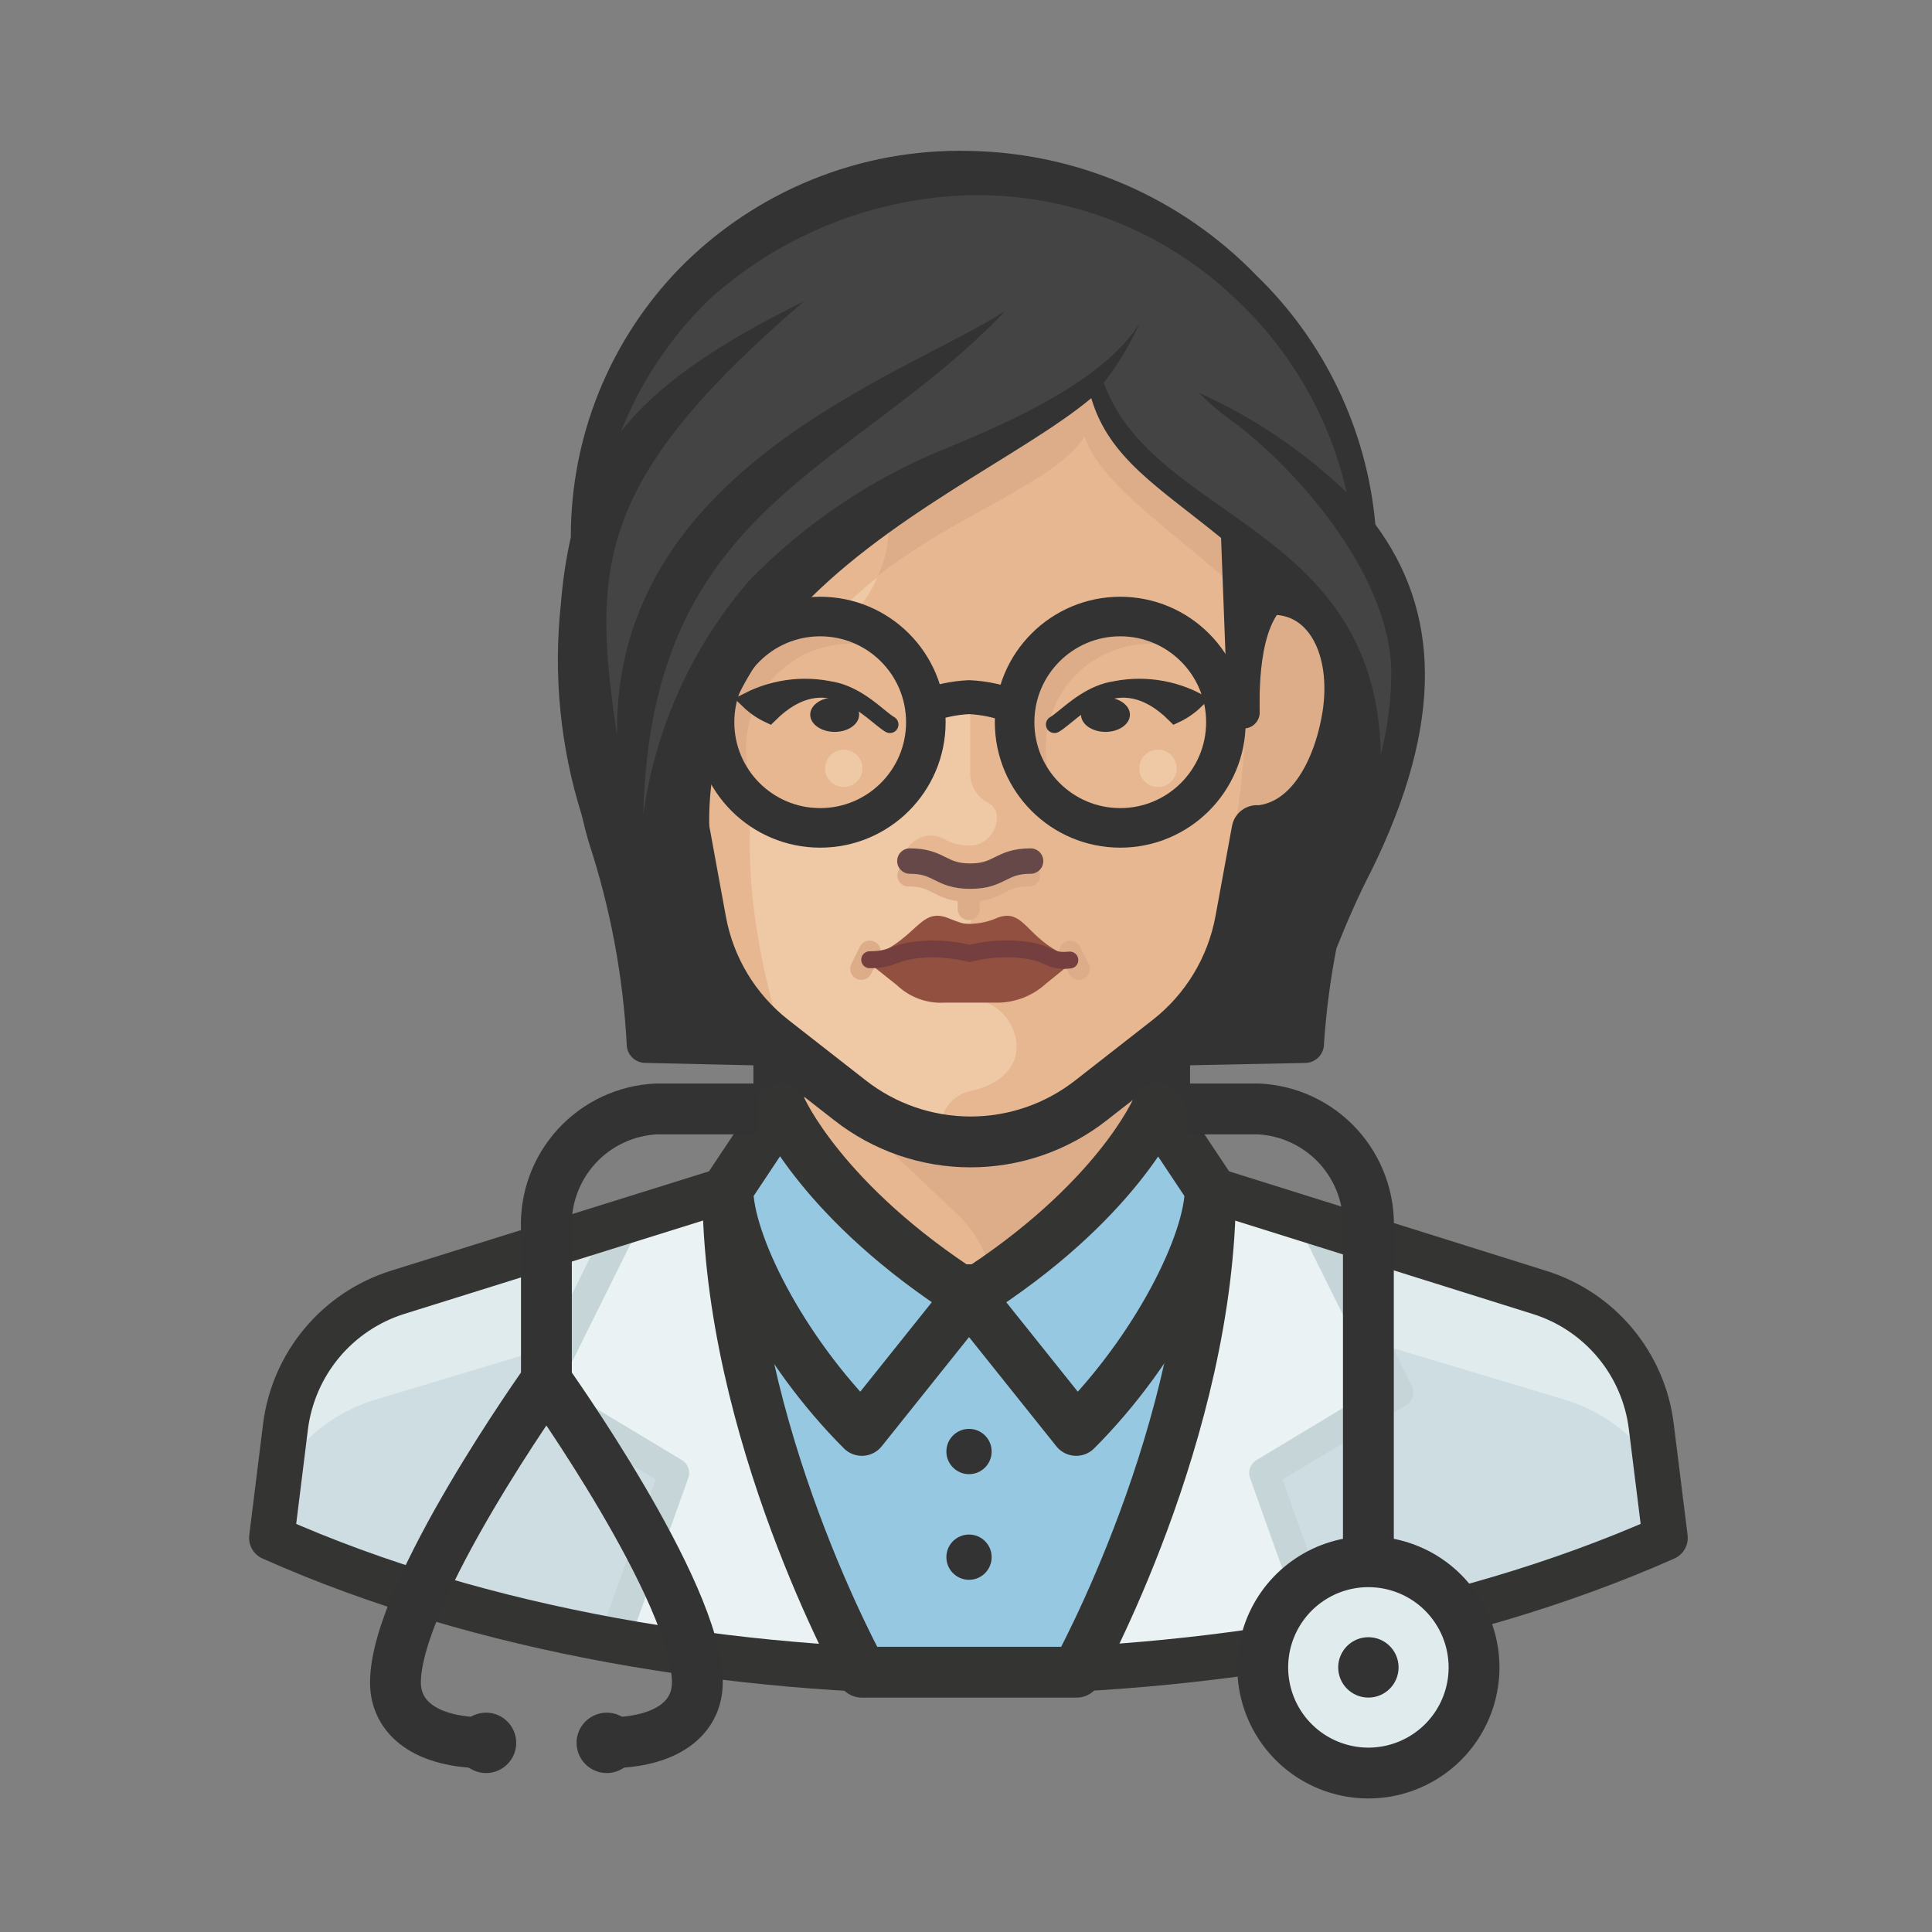 <svg width="51" height="51" viewBox="0 0 51 51" fill="none" xmlns="http://www.w3.org/2000/svg">
<rect x="0" y="0" width="51" height="51" fill="#808080" stroke="none"/>
<path d="M40.641 34.117L31.955 31.392H19.205L10.495 34.117C9.716 34.36 9.024 34.823 8.502 35.449C7.979 36.075 7.647 36.838 7.546 37.647L7.172 40.596C12.75 43.074 19.468 44.134 25.58 44.134C31.692 44.134 38.401 43.074 43.987 40.596L43.621 37.647C43.517 36.834 43.18 36.069 42.652 35.442C42.123 34.816 41.425 34.356 40.641 34.117Z" fill="#E0EBEE"/>
<path d="M43.995 40.596L43.828 38.939C43.269 37.979 42.366 37.267 41.302 36.947L32.21 34.221H18.966L9.913 36.947C8.848 37.264 7.944 37.977 7.387 38.939L7.172 40.596C12.75 43.075 19.468 44.134 25.58 44.134C31.692 44.134 38.401 43.082 43.995 40.596Z" fill="#CEDDE1"/>
<path d="M22.703 44.054C22.297 43.257 19.213 37.345 19.205 31.4L16.488 32.245L14.248 36.763L17.786 38.891L16.193 43.313C18.346 43.69 20.52 43.937 22.703 44.054Z" fill="#EAF2F3"/>
<path d="M16.495 32.245L14.256 36.755L17.794 38.883L16.208 43.305" stroke="#C5D5D8" stroke-width="0.795" stroke-linejoin="round"/>
<path d="M28.456 44.054C28.863 43.257 31.947 37.345 31.955 31.4L34.672 32.245L36.911 36.763L33.373 38.887L34.967 43.31C32.814 43.688 30.64 43.936 28.456 44.054Z" fill="#EAF2F3"/>
<path d="M34.672 32.245L36.911 36.755L33.373 38.883L34.951 43.305" stroke="#C5D5D8" stroke-width="0.795" stroke-linejoin="round"/>
<path d="M19.213 31.392C19.213 37.767 22.751 44.142 22.751 44.142H28.417C28.417 44.142 31.955 37.767 31.955 31.392H19.213Z" fill="#96C8E2" stroke="#343433" stroke-width="1.342" stroke-linejoin="round"/>
<path d="M31.955 31.392L40.641 34.117C41.419 34.36 42.111 34.823 42.634 35.449C43.157 36.075 43.488 36.838 43.589 37.647L43.956 40.596C38.377 43.074 31.66 44.134 25.548 44.134C19.436 44.134 12.75 43.082 7.172 40.596L7.538 37.647C7.642 36.839 7.975 36.077 8.497 35.451C9.019 34.826 9.71 34.363 10.487 34.117L19.205 31.392" stroke="#343433" stroke-width="1.193" stroke-linejoin="round"/>
<path d="M25.58 38.914C25.91 38.914 26.177 38.647 26.177 38.316C26.177 37.986 25.91 37.719 25.58 37.719C25.25 37.719 24.982 37.986 24.982 38.316C24.982 38.647 25.25 38.914 25.58 38.914Z" fill="#333333"/>
<path d="M25.58 41.703C25.91 41.703 26.177 41.435 26.177 41.105C26.177 40.775 25.91 40.508 25.58 40.508C25.25 40.508 24.982 40.775 24.982 41.105C24.982 41.435 25.25 41.703 25.58 41.703Z" fill="#333333"/>
<path d="M36.059 15.14C36.478 15.932 36.709 16.81 36.736 17.706C36.744 18.157 36.717 18.607 36.656 19.053C36.989 17.524 36.781 15.927 36.067 14.535V14.774L36.059 15.14Z" fill="#333333"/>
<path d="M30.743 24.865H20.559V34.045H30.743V24.865Z" fill="#E6B790"/>
<path d="M20.559 27.591L25.38 32.157C25.965 32.789 26.292 33.616 26.297 34.476C26.302 34.67 26.331 34.863 26.384 35.05H30.767V24.863H20.559V27.591Z" fill="#DDAD8A"/>
<path d="M30.743 24.865H20.559V34.045H30.743V24.865Z" stroke="#333333" stroke-width="1.342" stroke-linejoin="round"/>
<path d="M33.182 21.925L32.744 24.315C32.513 25.555 31.839 26.669 30.847 27.447L28.807 29.041C27.898 29.756 26.776 30.144 25.619 30.144C24.463 30.144 23.341 29.756 22.432 29.041L20.392 27.447C19.403 26.671 18.731 25.56 18.503 24.323L18.065 21.933C16.599 21.869 15.858 20.291 15.675 18.745C15.451 16.92 16.28 15.558 17.659 15.558V13.964C17.659 9.653 19.253 5.589 25.628 5.589C32.002 5.589 33.596 9.645 33.596 13.964V15.558C34.975 15.558 35.819 16.92 35.596 18.745C35.389 20.267 34.616 21.821 33.206 21.933L33.182 21.925Z" fill="#EFC8A5"/>
<path d="M33.668 15.422V13.829C33.668 9.518 32.074 5.454 25.699 5.454C19.324 5.454 17.73 9.518 17.73 13.829V15.422C16.352 15.422 15.523 16.785 15.746 18.61C15.938 20.156 16.671 21.734 18.137 21.797L18.583 24.188C18.809 25.428 19.48 26.542 20.472 27.32L20.663 27.463C16.798 14.769 26.942 14.219 28.632 11.526C29.357 13.701 34.313 15.614 35.429 19.542C35.52 19.237 35.587 18.926 35.628 18.61C35.859 16.785 35.063 15.422 33.668 15.422Z" fill="#E6B790"/>
<path d="M21.651 21.854C23.192 21.854 24.44 20.605 24.44 19.064C24.44 17.524 23.192 16.275 21.651 16.275C20.111 16.275 18.862 17.524 18.862 19.064C18.862 20.605 20.111 21.854 21.651 21.854Z" fill="#DDAD8A"/>
<path d="M19.691 19.781C19.693 20.393 19.898 20.987 20.273 21.471C20.829 21.794 21.48 21.914 22.115 21.81C22.75 21.706 23.329 21.384 23.753 20.9C24.177 20.416 24.419 19.799 24.438 19.156C24.458 18.513 24.253 17.883 23.859 17.375C23.438 17.127 22.959 16.995 22.471 16.993C21.983 16.99 21.503 17.116 21.08 17.359C20.657 17.602 20.305 17.953 20.061 18.375C19.817 18.798 19.69 19.277 19.691 19.765V19.781Z" fill="#E6B790"/>
<path d="M33.572 15.558V13.964C33.572 9.653 31.979 5.589 25.604 5.589C24.863 5.583 24.124 5.647 23.396 5.781V14.044C23.397 14.475 23.308 14.901 23.135 15.296C22.962 15.69 22.709 16.044 22.392 16.336C22.344 16.38 22.309 16.436 22.29 16.499C22.272 16.561 22.271 16.628 22.287 16.691C22.303 16.754 22.337 16.811 22.383 16.857C22.43 16.902 22.488 16.934 22.552 16.95C22.914 17.04 23.244 17.227 23.508 17.491C23.772 17.755 23.959 18.085 24.05 18.448C24.061 18.498 24.081 18.545 24.11 18.587C24.14 18.63 24.177 18.666 24.22 18.693C24.263 18.721 24.311 18.74 24.362 18.749C24.412 18.758 24.464 18.757 24.514 18.747C24.568 18.735 24.619 18.711 24.663 18.679C24.8 18.565 24.957 18.479 25.125 18.424C25.226 18.398 25.332 18.414 25.421 18.467C25.51 18.52 25.574 18.606 25.6 18.707C25.608 18.739 25.612 18.773 25.612 18.806V20.456C25.62 20.613 25.67 20.766 25.757 20.898C25.843 21.029 25.964 21.135 26.106 21.205C26.56 21.46 26.233 22.32 25.612 22.32C25.363 22.326 25.117 22.263 24.902 22.137C24.313 21.842 23.763 22.448 23.89 22.679C24.018 22.91 24.161 22.679 24.751 22.958C25.024 23.092 25.323 23.165 25.628 23.173V26.106C25.629 26.176 25.654 26.244 25.699 26.299C25.744 26.354 25.806 26.392 25.875 26.408C26.919 26.655 27.468 28.393 25.628 28.799C25.405 28.843 25.205 28.962 25.06 29.136C24.915 29.31 24.834 29.529 24.831 29.755V30.114C25.53 30.222 26.245 30.186 26.93 30.008C27.615 29.83 28.257 29.514 28.815 29.078L30.855 27.484C31.846 26.704 32.52 25.592 32.752 24.352L33.19 21.962C34.624 21.866 35.397 20.304 35.581 18.774C35.796 16.921 34.951 15.558 33.572 15.558Z" fill="#E6B790"/>
<path d="M33.628 15.422C33.628 15.343 33.301 15.335 32.831 15.343C33.158 20.706 32.385 21.933 32.385 24.331L33.23 21.79C34.656 21.694 35.437 20.132 35.62 18.602C35.859 16.785 34.999 15.422 33.628 15.422Z" fill="#DDAD8A"/>
<path d="M35.222 16.331C35.059 16.054 34.826 15.824 34.546 15.664C34.267 15.505 33.95 15.422 33.628 15.423C33.636 15.381 33.636 15.338 33.628 15.295V13.829C33.655 12.524 33.467 11.224 33.07 9.98C32.273 7.59 30.441 5.813 26.807 5.502C26.466 5.47 26.084 5.454 25.659 5.454C25.274 5.445 24.888 5.461 24.504 5.502H24.321C24.031 5.517 23.743 5.557 23.46 5.621V13.909C23.461 14.355 23.363 14.796 23.173 15.2C25.325 13.526 27.843 12.745 28.632 11.526C29.357 13.702 34.313 15.614 35.429 19.543C35.477 19.389 35.517 19.237 35.549 19.088C35.549 18.929 35.612 18.77 35.628 18.61C35.756 17.827 35.612 17.023 35.222 16.331Z" fill="#DDAD8A"/>
<path d="M29.572 21.854C31.112 21.854 32.361 20.605 32.361 19.064C32.361 17.524 31.112 16.275 29.572 16.275C28.032 16.275 26.783 17.524 26.783 19.064C26.783 20.605 28.032 21.854 29.572 21.854Z" fill="#DDAD8A"/>
<path d="M27.604 19.781C27.606 20.393 27.811 20.987 28.186 21.471C28.742 21.794 29.393 21.914 30.028 21.81C30.663 21.706 31.242 21.384 31.666 20.9C32.09 20.416 32.332 19.799 32.351 19.156C32.37 18.513 32.166 17.883 31.771 17.375C31.351 17.127 30.872 16.995 30.384 16.993C29.896 16.99 29.416 17.116 28.993 17.359C28.57 17.602 28.218 17.953 27.974 18.375C27.73 18.798 27.602 19.277 27.604 19.765V19.781Z" fill="#E6B790"/>
<path d="M23.978 23.109C24.775 23.109 24.775 23.516 25.572 23.516C26.369 23.516 26.369 23.109 27.166 23.109" stroke="#DDAD8A" stroke-width="0.582" stroke-miterlimit="10" stroke-linecap="round"/>
<path d="M25.572 23.408V23.997" stroke="#DDAD8A" stroke-width="0.582" stroke-miterlimit="10" stroke-linecap="round"/>
<path d="M33.182 21.925L32.744 24.315C32.513 25.555 31.839 26.669 30.847 27.447L28.807 29.041C27.898 29.756 26.776 30.144 25.619 30.144C24.463 30.144 23.341 29.756 22.432 29.041L20.392 27.447C19.403 26.671 18.731 25.56 18.503 24.323L18.065 21.933C16.599 21.869 15.858 20.291 15.675 18.745C15.451 16.92 16.28 15.558 17.659 15.558V13.964C17.659 9.653 19.253 5.589 25.628 5.589C32.002 5.589 33.596 9.645 33.596 13.964V15.558C34.975 15.558 35.819 16.92 35.596 18.745C35.389 20.267 34.616 21.821 33.206 21.933L33.182 21.925Z" stroke="#333333" stroke-width="1.342" stroke-linejoin="round"/>
<path d="M23.492 19.125C23.03 18.862 21.842 17.332 20.304 18.862C20.107 18.77 19.927 18.646 19.77 18.495C20.511 18.122 21.365 18.042 22.161 18.272" fill="#333333"/>
<path d="M23.492 19.125C23.03 18.862 21.842 17.332 20.304 18.862C20.107 18.77 19.927 18.646 19.77 18.495C20.511 18.122 21.365 18.042 22.161 18.272" stroke="#333333" stroke-width="0.451" stroke-miterlimit="10" stroke-linecap="round"/>
<path d="M27.835 19.125C28.297 18.862 29.485 17.332 31.023 18.862C31.22 18.77 31.4 18.646 31.556 18.495C30.816 18.122 29.962 18.042 29.166 18.272" fill="#333333"/>
<path d="M27.835 19.125C28.297 18.862 29.485 17.332 31.023 18.862C31.22 18.77 31.4 18.646 31.556 18.495C30.816 18.122 29.962 18.042 29.166 18.272" stroke="#333333" stroke-width="0.451" stroke-miterlimit="10" stroke-linecap="round"/>
<path d="M21.651 21.854C23.192 21.854 24.44 20.605 24.44 19.064C24.44 17.524 23.192 16.275 21.651 16.275C20.111 16.275 18.862 17.524 18.862 19.064C18.862 20.605 20.111 21.854 21.651 21.854Z" stroke="#333333" stroke-width="1.044" stroke-linejoin="round"/>
<path d="M29.572 21.854C31.112 21.854 32.361 20.605 32.361 19.064C32.361 17.524 31.112 16.275 29.572 16.275C28.032 16.275 26.783 17.524 26.783 19.064C26.783 20.605 28.032 21.854 29.572 21.854Z" stroke="#333333" stroke-width="1.044" stroke-linejoin="round"/>
<path d="M26.807 18.674C26.416 18.514 26.001 18.422 25.58 18.403C25.181 18.422 24.788 18.506 24.416 18.65" stroke="#333333" stroke-width="0.895" stroke-linejoin="round"/>
<path d="M22.273 20.777C22.546 20.777 22.767 20.556 22.767 20.283C22.767 20.01 22.546 19.789 22.273 19.789C22 19.789 21.779 20.01 21.779 20.283C21.779 20.556 22 20.777 22.273 20.777Z" fill="#EFC8A5"/>
<path d="M30.568 20.777C30.841 20.777 31.062 20.556 31.062 20.283C31.062 20.01 30.841 19.789 30.568 19.789C30.295 19.789 30.074 20.01 30.074 20.283C30.074 20.556 30.295 20.777 30.568 20.777Z" fill="#EFC8A5"/>
<path d="M37.15 17.741C37.03 16.526 36.647 15.351 36.027 14.299C35.804 11.684 34.623 9.243 32.711 7.444C30.8 5.646 28.291 4.616 25.667 4.553C20.265 4.553 15.882 7.972 15.611 13.948C14.152 17.255 16.232 22.045 16.926 27.495H19.316C15.332 14.259 26.687 12.53 28.934 9.964C29.07 13.542 36.497 13.837 36.051 21.12C36.726 20.119 37.106 18.948 37.15 17.741Z" fill="#444444"/>
<path d="M36.306 13.845C36.082 11.348 34.968 9.014 33.166 7.271C31.177 5.216 28.454 4.034 25.596 3.984C24.169 3.948 22.75 4.206 21.428 4.744C20.107 5.282 18.91 6.086 17.914 7.108C16.084 9.006 15.063 11.54 15.069 14.176C14.94 14.757 14.852 15.345 14.806 15.938C14.603 17.815 14.79 19.714 15.356 21.516C15.419 21.771 15.475 22.018 15.555 22.273C16.113 23.983 16.446 25.759 16.543 27.556C16.542 27.621 16.553 27.685 16.577 27.746C16.601 27.806 16.637 27.861 16.682 27.908C16.727 27.954 16.781 27.992 16.84 28.017C16.9 28.043 16.964 28.057 17.029 28.058L20.918 28.146C14.033 16.989 25.205 13.523 28.807 10.511C29.277 12.104 30.592 12.861 32.233 14.2L32.409 18.822C32.413 18.934 32.461 19.04 32.543 19.116C32.625 19.192 32.734 19.233 32.846 19.229C32.902 19.227 32.956 19.214 33.007 19.191C33.057 19.168 33.102 19.135 33.14 19.094C33.178 19.053 33.207 19.006 33.227 18.954C33.246 18.902 33.255 18.846 33.253 18.791C33.253 18.52 33.165 16.401 34.05 15.898C35.022 16.305 35.707 17.915 35.436 19.413C35.197 20.72 34.392 21.867 33.157 21.955L32.719 24.345C32.329 25.873 31.419 27.218 30.145 28.146L34.456 28.059C34.522 28.058 34.587 28.044 34.648 28.017C34.708 27.991 34.763 27.953 34.809 27.906C34.855 27.859 34.891 27.803 34.915 27.741C34.939 27.68 34.951 27.615 34.95 27.549C35.007 26.706 35.116 25.868 35.277 25.039C35.556 24.337 35.858 23.644 36.209 22.967C38.138 19.041 37.995 16.124 36.306 13.845ZM29.134 10.107C29.517 9.618 29.838 9.083 30.09 8.514C29.142 10.107 26.337 11.263 25.109 11.781C23.096 12.571 21.276 13.783 19.77 15.335C18.264 17.081 17.296 19.226 16.981 21.511C17.172 13.335 22.448 12.498 26.544 8.203C23.938 9.9 16.184 12.363 16.288 19.407C15.619 14.937 15.738 12.665 21.221 7.956C18.902 9.103 17.372 10.147 16.392 11.39C16.913 10.079 17.706 8.892 18.718 7.908C20.626 6.186 23.09 5.208 25.659 5.151C28.248 5.116 30.746 6.099 32.616 7.889C34.083 9.26 35.105 11.039 35.548 12.997C34.406 11.905 33.086 11.015 31.644 10.367C31.936 10.66 32.253 10.927 32.592 11.164C34.058 12.256 36.648 15.013 36.728 17.691C36.73 18.443 36.636 19.193 36.449 19.922C36.337 13.853 30.48 13.765 29.134 10.107Z" fill="#333333"/>
<path d="M20.623 29.264C20.623 29.264 21.707 31.75 25.58 34.221L22.751 37.759C20.623 35.631 19.213 32.802 19.213 31.384L20.623 29.264Z" fill="#96C8E2" stroke="#343433" stroke-width="1.342" stroke-linejoin="round"/>
<path d="M30.536 29.264C30.536 29.264 29.484 31.75 25.58 34.221L28.409 37.759C30.536 35.631 31.947 32.802 31.947 31.384L30.536 29.264Z" fill="#96C8E2" stroke="#343433" stroke-width="1.342" stroke-linejoin="round"/>
<path d="M36.122 41.226V32.46C36.159 31.652 35.873 30.862 35.328 30.264C34.782 29.666 34.022 29.31 33.214 29.273H31.341" stroke="#333333" stroke-width="1.342" stroke-linejoin="round"/>
<path d="M14.424 36.835V32.46C14.387 31.652 14.672 30.862 15.218 30.264C15.763 29.666 16.524 29.31 17.332 29.273H20.002" stroke="#333333" stroke-width="1.342" stroke-linejoin="round"/>
<path d="M38.911 44.015C38.911 44.566 38.748 45.105 38.441 45.564C38.135 46.023 37.699 46.38 37.19 46.591C36.68 46.803 36.119 46.858 35.578 46.75C35.037 46.642 34.54 46.377 34.15 45.987C33.76 45.597 33.495 45.1 33.387 44.559C33.279 44.018 33.334 43.457 33.546 42.947C33.757 42.438 34.114 42.002 34.573 41.696C35.032 41.389 35.571 41.226 36.122 41.226C36.862 41.226 37.571 41.519 38.094 42.042C38.617 42.566 38.911 43.275 38.911 44.015Z" fill="#E0EBEE"/>
<path d="M36.122 44.812C36.562 44.812 36.919 44.455 36.919 44.015C36.919 43.575 36.562 43.218 36.122 43.218C35.682 43.218 35.325 43.575 35.325 44.015C35.325 44.455 35.682 44.812 36.122 44.812Z" fill="#333333"/>
<path d="M38.911 44.015C38.911 44.566 38.748 45.105 38.441 45.564C38.135 46.023 37.699 46.38 37.19 46.591C36.68 46.803 36.119 46.858 35.578 46.75C35.037 46.642 34.54 46.377 34.15 45.987C33.76 45.597 33.495 45.1 33.387 44.559C33.279 44.018 33.334 43.457 33.546 42.947C33.757 42.438 34.114 42.002 34.573 41.696C35.032 41.389 35.571 41.226 36.122 41.226C36.862 41.226 37.571 41.519 38.094 42.042C38.617 42.566 38.911 43.275 38.911 44.015Z" stroke="#333333" stroke-width="1.342" stroke-linejoin="round"/>
<path d="M12.83 46.804C13.27 46.804 13.627 46.447 13.627 46.007C13.627 45.567 13.27 45.21 12.83 45.21C12.389 45.21 12.033 45.567 12.033 46.007C12.033 46.447 12.389 46.804 12.83 46.804Z" fill="#333333"/>
<path d="M16.017 46.804C16.457 46.804 16.814 46.447 16.814 46.007C16.814 45.567 16.457 45.21 16.017 45.21C15.577 45.21 15.22 45.567 15.22 46.007C15.22 46.447 15.577 46.804 16.017 46.804Z" fill="#333333"/>
<path d="M12.83 46.007C11.236 46.007 10.439 45.345 10.439 44.413C10.439 42.023 14.423 36.444 14.423 36.444C14.423 36.444 18.408 42.023 18.408 44.413C18.408 45.345 17.611 46.007 16.017 46.007" stroke="#333333" stroke-width="1.342" stroke-linejoin="round"/>
<path d="M26.345 24.22C26.117 24.325 25.87 24.381 25.62 24.387C25.428 24.387 25.413 24.387 24.99 24.22C24.241 23.957 24.193 24.873 22.815 25.32L23.675 26.005C23.843 26.165 24.042 26.289 24.26 26.369C24.479 26.448 24.711 26.482 24.942 26.467H26.249C26.752 26.485 27.241 26.305 27.612 25.965L28.409 25.32C27.094 24.897 27.094 23.957 26.345 24.22Z" fill="#925140"/>
<path d="M22.958 25.121L22.735 25.575" stroke="#DDAD8A" stroke-width="0.582" stroke-miterlimit="10" stroke-linecap="round"/>
<path d="M28.249 25.121L28.48 25.575" stroke="#DDAD8A" stroke-width="0.582" stroke-miterlimit="10" stroke-linecap="round"/>
<path d="M24.018 22.73C24.815 22.73 24.815 23.128 25.612 23.128C26.408 23.128 26.408 22.73 27.205 22.73" stroke="#674848" stroke-width="0.671" stroke-miterlimit="10" stroke-linecap="round"/>
<path d="M22.958 25.335C23.651 25.335 23.532 25.088 24.552 25.049C24.903 25.046 25.254 25.086 25.596 25.168C25.965 25.075 26.346 25.035 26.727 25.049C27.787 25.104 27.604 25.407 28.241 25.343" stroke="#753F3F" stroke-width="0.447" stroke-miterlimit="10" stroke-linecap="round"/>
<path d="M22.034 19.32C22.39 19.32 22.679 19.116 22.679 18.865C22.679 18.614 22.39 18.411 22.034 18.411C21.677 18.411 21.388 18.614 21.388 18.865C21.388 19.116 21.677 19.32 22.034 19.32Z" fill="#333333"/>
<path d="M29.182 19.32C29.538 19.32 29.827 19.116 29.827 18.865C29.827 18.614 29.538 18.411 29.182 18.411C28.825 18.411 28.536 18.614 28.536 18.865C28.536 19.116 28.825 19.32 29.182 19.32Z" fill="#333333"/>
</svg>
